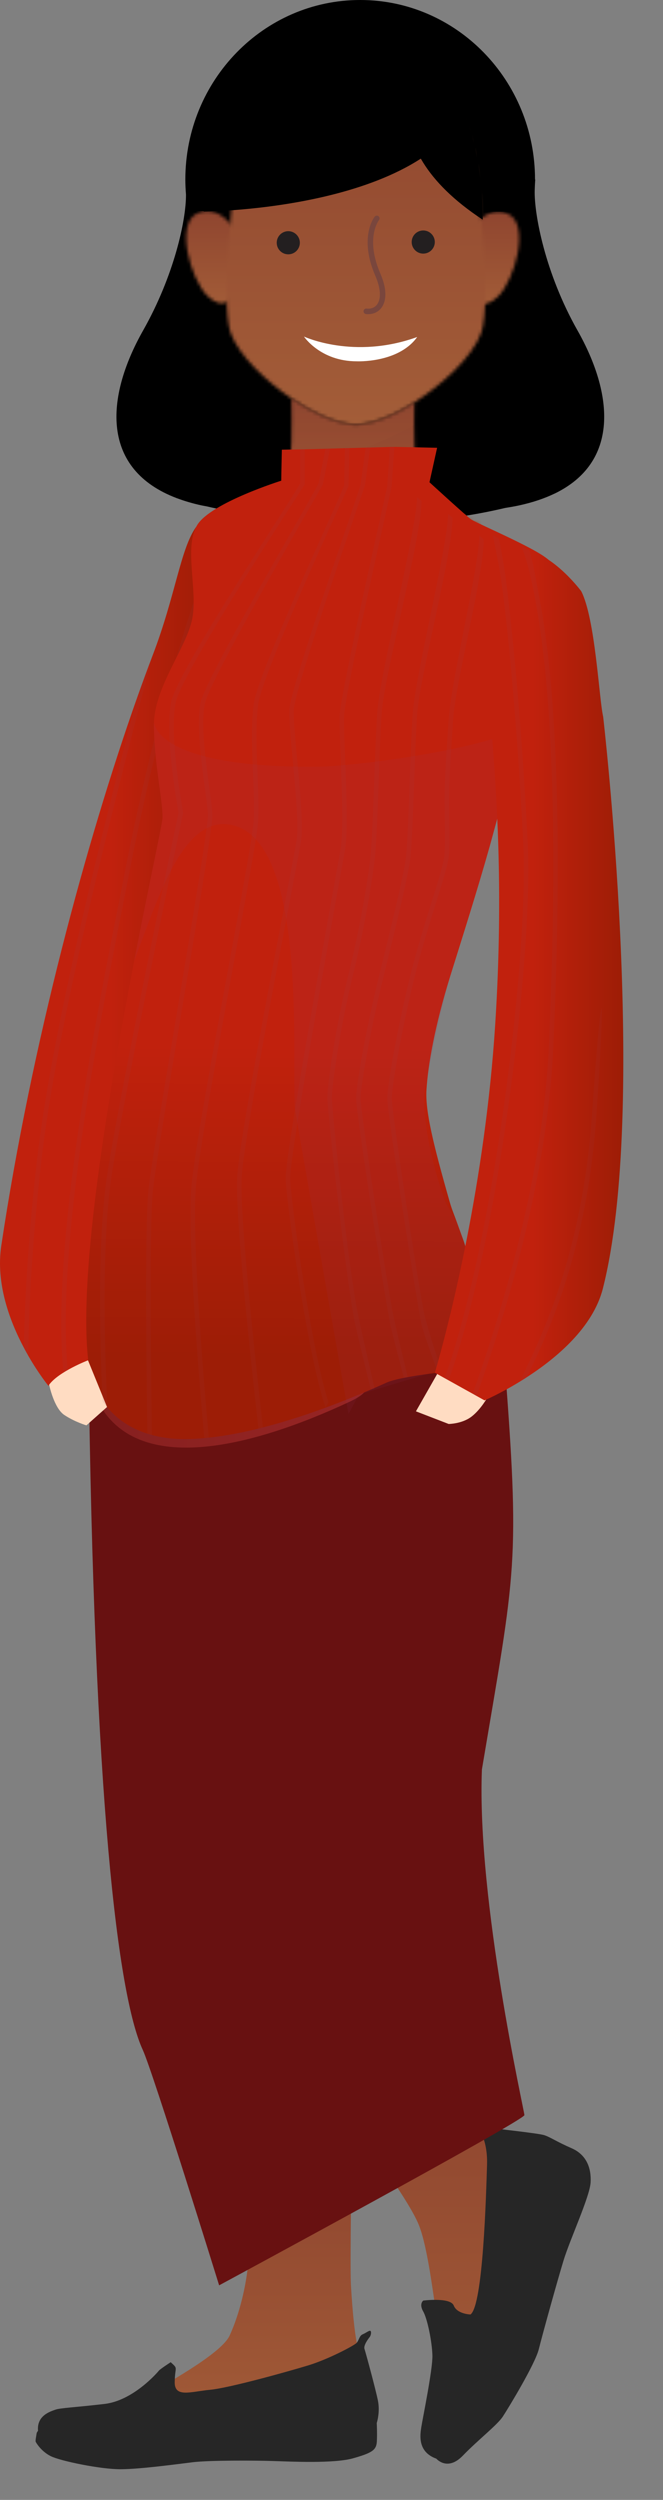 <svg width="205" height="772" viewBox="0 0 205 772" fill="none" xmlns="http://www.w3.org/2000/svg">
<rect x="0" y="0" width="205" height="772" fill="#808080" stroke="none"/>
<path d="M178.548 102.02C168.508 84.27 165.148 66.09 165.328 58.79C165.358 58.2 165.378 57.61 165.398 57.02C165.448 56.01 165.508 55.45 165.508 55.45H165.428C165.428 24.83 141.218 0 111.368 0C81.518 0 57.308 24.83 57.308 55.45C57.308 57 57.388 58.54 57.508 60.06C57.568 68.05 53.778 85.23 44.268 102.02C32.448 122.9 31.188 144.96 54.658 153.84C54.658 153.84 54.778 153.88 54.948 153.94C57.158 154.76 59.558 155.47 62.208 156.05C62.828 156.18 63.428 156.28 64.038 156.4C79.868 160.13 119.048 165.7 156.188 156.86C157.648 156.63 159.128 156.38 160.628 156.05C164.788 155.14 168.358 153.92 171.448 152.44C171.468 152.44 171.498 152.42 171.518 152.42H171.508C191.478 142.75 189.778 121.87 178.558 102.03L178.548 102.02Z" fill="black"/>
<path d="M111.094 105.53C139.862 105.53 163.184 82.786 163.184 54.73C163.184 26.674 139.862 3.93 111.094 3.93C82.325 3.93 59.004 26.674 59.004 54.73C59.004 82.786 82.325 105.53 111.094 105.53Z" fill="black"/>
<mask id="mask0_2646_3097" style="mask-type:luminance" maskUnits="userSpaceOnUse" x="144" y="65" width="17" height="29">
<path d="M146.784 69.43C141.974 75.11 145.174 88.82 145.724 90.52C146.534 93.01 149.334 96.07 154.014 91.52C159.054 86.6 164.184 69.12 156.944 66C155.934 65.56 154.974 65.38 154.064 65.38C149.824 65.38 146.874 69.31 146.774 69.43" fill="white"/>
</mask>
<g mask="url(#mask0_2646_3097)">
<path d="M164.193 65.38H141.983V96.07H164.193V65.38Z" fill="url(#paint0_linear_2646_3097)"/>
</g>
<mask id="mask1_2646_3097" style="mask-type:luminance" maskUnits="userSpaceOnUse" x="57" y="65" width="17" height="29">
<path d="M61.164 65.8C53.924 68.92 59.044 86.4 64.094 91.32C68.774 95.87 71.584 92.82 72.394 90.33C72.944 88.63 76.144 74.92 71.334 69.24C71.234 69.12 68.284 65.19 64.044 65.19C63.134 65.19 62.174 65.37 61.164 65.81" fill="white"/>
</mask>
<g mask="url(#mask1_2646_3097)">
<path d="M76.134 65.19H53.924V95.88H76.134V65.19Z" fill="url(#paint1_linear_2646_3097)"/>
</g>
<mask id="mask2_2646_3097" style="mask-type:luminance" maskUnits="userSpaceOnUse" x="70" y="15" width="81" height="117">
<path d="M110.054 15.11C110.054 15.11 109.964 15.11 109.914 15.11C75.484 15.32 72.784 53.21 72.784 53.21C72.784 53.21 67.764 93.15 71.344 102.89C73.885 109.8 82.124 117.6 90.094 123.04C93.365 125.27 96.594 127.12 99.365 128.33C103.734 130.25 107.064 130.98 109.614 131.11C109.704 131.11 109.804 131.11 109.894 131.11C109.924 131.11 109.954 131.11 109.974 131.11H110.044C110.044 131.11 110.094 131.11 110.114 131.11C110.114 131.11 110.164 131.11 110.184 131.11C110.284 131.11 110.384 131.11 110.474 131.11C113.024 130.98 116.344 130.24 120.724 128.33C122.954 127.35 125.484 125.96 128.084 124.3C136.614 118.85 146.004 110.35 148.754 102.88C152.334 93.14 147.304 53.2 147.304 53.2C147.304 53.2 144.604 15.31 110.174 15.1C110.124 15.1 110.074 15.1 110.034 15.1" fill="white"/>
</mask>
<g mask="url(#mask2_2646_3097)">
<path d="M152.355 15.11H67.765V131.14H152.355V15.11Z" fill="url(#paint2_linear_2646_3097)"/>
</g>
<mask id="mask3_2646_3097" style="mask-type:luminance" maskUnits="userSpaceOnUse" x="69" y="123" width="80" height="62">
<path d="M88.814 148.43C87.014 154 80.254 157.37 69.374 162.11C69.404 164.2 70.494 181.71 99.964 184.17H110.974C146.424 184.17 148.634 165.22 148.764 162.07C137.944 157.35 131.224 153.98 129.434 148.43C127.924 143.77 127.964 131.33 128.114 124.32C125.504 125.98 122.984 127.37 120.754 128.35C116.374 130.27 113.054 131 110.504 131.13C110.414 131.13 110.314 131.13 110.214 131.13C110.194 131.13 110.164 131.13 110.144 131.13H110.074C110.074 131.13 110.024 131.13 110.004 131.13C110.004 131.13 109.954 131.13 109.924 131.13C109.834 131.13 109.734 131.13 109.644 131.13C107.084 131 103.764 130.26 99.394 128.35C96.624 127.14 93.394 125.29 90.124 123.06C90.294 129.73 90.434 143.49 88.834 148.44" fill="white"/>
</mask>
<g mask="url(#mask3_2646_3097)">
<path d="M148.764 123.05H69.374V184.16H148.764V123.05Z" fill="url(#paint3_linear_2646_3097)"/>
</g>
<g style="mix-blend-mode:multiply" opacity="0.2">
<mask id="mask4_2646_3097" style="mask-type:luminance" maskUnits="userSpaceOnUse" x="89" y="123" width="40" height="22">
<path d="M128.104 123.07H89.544V144.74H128.104V123.07Z" fill="white"/>
</mask>
<g mask="url(#mask4_2646_3097)">
<mask id="mask5_2646_3097" style="mask-type:luminance" maskUnits="userSpaceOnUse" x="89" y="123" width="40" height="22">
<path d="M128.104 123.07H89.544V144.74H128.104V123.07Z" fill="white"/>
</mask>
<g mask="url(#mask5_2646_3097)">
<path d="M128.104 124.33C125.504 125.99 122.974 127.38 120.744 128.36C116.374 130.27 113.044 131.01 110.494 131.14C110.404 131.14 110.304 131.14 110.204 131.15H110.124H110.054H109.974H109.894C109.794 131.15 109.704 131.15 109.604 131.14C107.054 131.01 103.724 130.27 99.354 128.36C96.584 127.15 93.354 125.3 90.084 123.07C90.224 128.46 90.334 138.49 89.524 144.74C102.764 142.35 116.054 137.95 128.024 131.27C128.024 128.72 128.044 126.3 128.084 124.32" fill="url(#paint4_linear_2646_3097)"/>
</g>
</g>
</g>
<path d="M113.864 97.03C113.634 97.03 113.404 97.02 113.174 96.99C112.704 96.94 112.364 96.51 112.414 96.04C112.464 95.57 112.874 95.23 113.354 95.29C114.734 95.44 115.884 94.99 116.604 94.01C117.914 92.24 117.714 89.01 116.044 85.16C110.934 73.35 115.644 67.17 115.844 66.91C116.134 66.54 116.674 66.48 117.044 66.77C117.414 67.06 117.474 67.6 117.184 67.97C117.004 68.2 112.934 73.67 117.604 84.48C120.224 90.54 118.954 93.68 117.964 95.02C117.014 96.31 115.534 97.02 113.844 97.02" fill="#79463D"/>
<path d="M134.444 74.74C134.444 76.71 132.844 78.32 130.864 78.32C128.884 78.32 127.294 76.71 127.294 74.74C127.294 72.77 128.894 71.17 130.864 71.17C132.834 71.17 134.444 72.78 134.444 74.74Z" fill="#231F20"/>
<path d="M92.715 74.96C92.715 76.93 91.124 78.54 89.135 78.54C87.144 78.54 85.564 76.93 85.564 74.96C85.564 72.99 87.174 71.39 89.135 71.39C91.094 71.39 92.715 73 92.715 74.96Z" fill="#231F20"/>
<path d="M93.986 103.93C93.986 103.93 99.055 111.578 110.298 111.578C110.298 111.578 122.858 112.164 128.765 104.391L128.986 104.072C109.413 111.159 93.986 103.93 93.986 103.93Z" fill="white"/>
<path d="M130.14 19.93C130.14 19.93 112.76 43.88 149.25 67.84C149.25 67.84 149.9 28.06 130.14 19.93Z" fill="black"/>
<path d="M62.998 65.33C62.998 65.33 134.838 64.96 146.348 29.4C146.348 29.4 128.508 5.47 95.518 15.3C62.538 25.14 62.998 65.33 62.998 65.33Z" fill="black"/>
<path d="M108.777 663.77C108.777 663.77 108.147 699.68 108.527 705.96C108.907 712.24 109.657 722.66 111.167 726.93C112.677 731.2 114.177 744.26 114.427 751.04C114.677 757.82 74.377 756.06 72.867 756.19C71.357 756.32 45.617 758.95 39.967 759.58C34.317 760.21 16.367 757.57 15.487 754.93C14.607 752.29 16.237 747.65 20.387 746.64C24.527 745.64 39.097 743.75 44.367 740.36C49.637 736.97 68.227 727.18 70.987 721.28C73.747 715.38 78.767 700.31 76.637 682.61C74.507 664.91 74.247 662.65 74.247 662.65L108.777 663.78V663.77Z" fill="url(#paint5_linear_2646_3097)"/>
<path d="M115.438 664.97C115.438 664.97 126.537 679.86 129.467 687.01C132.397 694.16 134.197 711.11 134.807 713.44C135.417 715.77 138.597 725.66 138.938 730.23C139.278 734.8 136.097 748.22 136.697 751.32C137.297 754.42 137.727 757.69 140.997 756.4C144.267 755.11 150.298 751.24 154.077 741.51C157.857 731.78 161.908 714.31 163.378 708.63C164.838 702.95 175.518 685.65 176.378 681C177.238 676.35 179.307 664.39 174.397 662.84C169.487 661.29 153.647 659.05 149.438 655.61C145.228 652.17 135.318 640.29 135.318 640.29L115.438 665V664.97Z" fill="url(#paint6_linear_2646_3097)"/>
<path d="M52.77 729.48C52.77 729.48 49.48 731.62 49.13 732.08C48.78 732.54 41.27 741.31 32.36 742.36C23.45 743.41 18.68 743.58 17.12 744.14C15.56 744.7 11.31 745.95 11.76 750.68C11.76 750.68 11.34 751.13 11.31 751.52C11.28 751.91 10.89 753.71 11.03 754.03C11.17 754.35 12.7 756.99 15.69 758.49C18.68 759.99 31.14 762.56 37.3 762.53C43.46 762.5 54.39 761 59.58 760.37C64.77 759.74 78.76 759.81 84.33 759.99C89.9 760.16 103.23 760.83 109.18 759.15C115.13 757.47 116.38 756.57 116.52 753.96C116.66 751.35 116.49 748.25 116.49 748.25C116.49 748.25 117.6 744.94 116.84 741.25C116.08 737.56 113.08 726.53 112.7 725.38C112.32 724.23 113.99 722.11 114.34 721.66C114.69 721.21 114.9 720.09 114.55 719.82C114.2 719.55 113.23 720.41 112.15 720.86C111.07 721.31 111.04 722.67 110.27 723.51C109.5 724.35 101.53 728.56 95.37 730.44C89.21 732.32 70.9 737.44 64.98 737.99C59.06 738.54 53.95 740.57 54.02 735.62C54.09 730.67 55.21 731.68 52.79 729.49L52.77 729.48Z" fill="#262626"/>
<path d="M130.843 710.48C130.843 710.48 129.523 711.47 130.843 713.78C132.163 716.09 133.593 723.19 133.703 727.42C133.813 731.65 130.673 746.95 130.293 749.37C129.913 751.79 128.973 757.13 134.913 759.27C134.913 759.27 138.323 763.29 143.113 758.33C147.903 753.37 153.733 748.92 155.493 746.23C157.253 743.54 165.453 730.06 166.603 725.44C167.753 720.82 172.273 704.54 174.253 698.05C176.233 691.56 182.343 678.41 182.613 674.01C182.883 669.61 181.403 665.43 176.723 663.39C172.043 661.35 170.173 659.98 168.303 659.37C166.433 658.76 153.173 657.39 152.623 657.22C152.073 657.05 149.983 655.62 149.983 655.62L150.533 652.15L146.683 650L146.743 655.5C146.743 655.5 150.873 659.35 150.593 668.48C150.313 677.61 149.383 711.93 145.473 714.74C145.473 714.74 141.343 714.63 140.303 711.99C139.263 709.35 130.843 710.45 130.843 710.45V710.48Z" fill="#262626"/>
<path d="M149.007 546.44C159.467 484.23 160.907 483.44 155.907 419.18L71.227 430.71L27.377 420.28C29.027 555.94 36.447 616.35 44.147 633.04C47.287 639.84 67.757 705.74 67.757 705.74C67.757 705.74 162.007 654.88 162.147 653.18C162.227 652.29 147.397 587.21 149.007 546.45V546.44Z" fill="#681111"/>
<path style="mix-blend-mode:multiply" opacity="0.4" d="M29.388 430.97C40.748 457.03 78.498 446.67 107.898 432.97C137.298 419.27 29.388 430.97 29.388 430.97Z" fill="url(#paint7_linear_2646_3097)"/>
<g style="mix-blend-mode:multiply" opacity="0.3">
<path d="M61.277 198.3C57.107 220.01 51.517 243.47 51.517 243.47C51.517 243.47 44.887 298.56 39.107 344.87C33.317 391.2 27.167 420.15 27.167 420.15L22.877 422.88C22.397 375.12 47.137 264.88 46.687 250.69C46.167 234.77 44.327 231.61 45.647 221.48C47.477 207.5 62.217 189.37 62.217 189.37C63.177 190.05 60.967 194.34 61.277 198.3Z" fill="#91356A"/>
</g>
<path d="M65.617 169.93C65.507 171.51 65.327 173.3 65.087 175.24V175.27C64.317 181.7 62.907 189.86 61.287 198.29C57.117 220 51.527 243.46 51.527 243.46C51.527 243.46 44.897 298.55 39.117 344.86C33.327 391.19 27.177 420.14 27.177 420.14L22.887 422.87L14.947 427.93C14.947 427.93 12.027 424.38 8.757 418.7C8.307 417.9 7.837 417.08 7.387 416.2C2.987 407.94 -1.353 396.32 0.397 384.68C9.787 322.18 26.857 259.39 42.237 215.91C42.247 215.9 42.247 215.88 42.247 215.88C43.937 211.11 45.597 206.57 47.237 202.28C54.257 183.95 55.787 169.51 60.627 162.73C60.937 164.06 65.817 167.11 65.617 169.94V169.93Z" fill="url(#paint8_linear_2646_3097)"/>
<g style="mix-blend-mode:multiply" opacity="0.1">
<path d="M38.567 269.48C38.047 272.15 37.437 275.27 36.737 278.76C29.917 313.05 15.737 384.43 19.597 423.83L20.997 423.7C17.157 384.49 31.297 313.25 38.107 279.02C38.807 275.53 39.417 272.41 39.937 269.74C43.617 250.87 52.377 209.67 65.087 175.27V175.24C65.327 173.3 65.507 171.51 65.617 169.93C51.877 205.34 42.417 249.67 38.567 269.47V269.48Z" fill="#8C4151"/>
</g>
<g style="mix-blend-mode:multiply" opacity="0.1">
<path d="M42.247 215.88C42.247 215.88 42.247 215.89 42.237 215.91C29.757 263.93 15.757 320.49 11.417 358.36C8.407 384.56 7.577 404.41 7.387 416.2C7.837 417.08 8.307 417.91 8.757 418.7C8.857 407.36 9.577 386.62 12.797 358.51C17.547 316.99 33.977 252.87 47.237 202.28C45.597 206.57 43.937 211.11 42.247 215.88Z" fill="#8C4151"/>
</g>
<path d="M169.157 204.99C168.947 206.65 168.697 208.4 168.407 210.23C166.997 218.94 156.797 241.54 156.797 241.54C155.887 245.05 152.267 258.31 151.417 261.36C147.587 274.95 142.957 289.43 139.237 301.37C134.417 316.86 132.317 329.06 131.867 336.53C131.477 343.02 133.837 352.95 139.117 371.39C139.717 373.49 140.587 375.53 141.327 377.61C141.987 379.41 142.517 380.92 143.177 382.71C144.137 385.32 144.507 387.53 145.457 390.06C145.747 390.86 146.257 391.81 146.557 392.59C146.557 392.59 149.517 402.94 151.167 407.13C151.447 407.86 151.727 408.57 151.987 409.24C154.967 416.83 156.987 421.81 156.987 421.81C156.987 421.81 126.137 423.99 119.487 426.98C118.927 427.23 118.357 427.5 117.757 427.76C116.737 428.21 115.677 428.67 114.557 429.16C113.407 429.66 112.207 430.17 110.967 430.67C109.677 431.22 108.357 431.75 106.997 432.29C99.267 435.35 90.337 438.5 81.307 440.8C80.847 440.93 80.397 441.04 79.937 441.15C74.767 442.44 69.577 443.43 64.587 443.96C64.127 444.02 63.647 444.06 63.187 444.1C61.807 444.23 60.417 444.32 59.067 444.37C54.407 444.54 50.417 444.08 47.007 443.15C46.527 443.02 46.067 442.9 45.607 442.74C39.987 440.98 36.027 437.99 33.267 434.72C32.717 434.08 32.217 433.42 31.767 432.76C31.767 432.76 31.757 432.75 31.757 432.73C27.407 426.45 26.967 419.94 27.227 419.63C24.267 392.29 33.767 336.58 41.447 296.96C46.197 272.48 50.267 254.14 50.267 252.45C50.267 246.72 47.607 235.2 47.607 223.74C47.607 223.52 47.607 223.28 47.617 223.06C47.997 211.81 57.667 199.94 59.427 191.16C61.217 182.21 56.747 168.83 61.037 162.04C65.327 155.23 86.967 148.44 86.967 148.44C86.967 147 87.147 138.87 87.147 138.87L92.847 138.77L94.247 138.74L100.667 138.57L102.097 138.53L106.687 138.4L108.087 138.37L113.107 138.23L114.517 138.2L120.567 138.03L121.977 138L135.157 138.28L132.797 148.93C132.797 148.93 144.747 159.86 145.717 160.43C148.857 162.29 167.687 170.16 170.147 173.46C171.127 174.76 172.257 175.55 172.997 177.57C174.417 181.43 174.787 183.16 175.187 188.74C175.407 191.9 170.127 197.77 169.187 204.97L169.157 204.99Z" fill="url(#paint9_linear_2646_3097)"/>
<g style="mix-blend-mode:multiply" opacity="0.1">
<path d="M153.937 252.2C153.117 255.25 152.257 258.31 151.407 261.36C147.577 274.95 142.477 289.3 139.227 301.37C134.747 318 133.167 327.86 131.327 336.47C130.467 340.5 131.687 354.1 137.527 370.72C138.257 372.77 140.567 375.53 141.307 377.61L155.237 417.36L110.947 430.67L107.757 436.69C107.757 436.69 91.177 343.02 91.137 342.01C90.367 323.08 94.757 258.09 70.797 254.61C56.567 252.56 49.157 276.42 41.417 296.97C46.167 272.49 50.237 254.15 50.237 252.46C50.237 246.73 47.577 235.21 47.577 223.75C47.577 223.53 47.577 223.29 47.587 223.07C48.807 229.43 61.117 237.14 98.257 236.76C111.357 236.63 159.477 230.15 164.697 221.88C166.787 218.56 158.127 234.52 153.937 252.2Z" fill="#91356A"/>
</g>
<g style="mix-blend-mode:multiply" opacity="0.3">
<path d="M180.428 241.52C175.288 261.3 168.968 282.6 163.428 300.4C173.118 265.2 174.338 230.95 174.188 213.26C174.188 213.26 176.748 223.37 180.428 241.52Z" fill="#91356A"/>
</g>
<g style="mix-blend-mode:multiply" opacity="0.3">
<path d="M169.198 392.68C164.128 405.9 155.428 423.92 155.428 423.92C155.428 423.92 159.808 392.69 161.158 370.72C163.718 378.03 166.538 385.64 169.198 392.68Z" fill="#91356A"/>
</g>
<path d="M136.927 421.24L128.607 435.84L138.727 439.74C138.727 439.74 142.877 439.72 145.807 437.46C148.747 435.2 150.847 431.32 150.847 431.32L136.927 421.24Z" fill="#FFDCC2"/>
<path d="M15.197 427.61C15.197 427.61 16.667 434.82 19.877 436.96C23.087 439.1 26.717 440.17 26.717 440.17L33.097 434.5L27.207 420.08C27.207 420.08 18.197 423.55 15.197 427.61Z" fill="#FFDCC2"/>
<g style="mix-blend-mode:multiply" opacity="0.1">
<path d="M94.228 138.75V149.57L94.158 149.71C93.878 150.28 56.578 206.88 54.358 216.88C52.148 226.81 56.578 250.58 56.618 250.82L56.648 250.96L56.618 251.1C56.438 251.94 38.748 335.69 34.558 362.79C31.068 385.44 32.598 422.89 33.228 434.73C32.678 434.09 32.178 433.43 31.728 432.77C31.728 432.77 31.718 432.76 31.718 432.74C31.058 419.04 29.828 384.16 33.168 362.57C37.288 335.94 54.398 254.81 55.208 250.95C54.798 248.78 50.778 226.49 52.968 216.58C55.188 206.59 90.908 153.13 92.808 149.24V138.77L94.208 138.74L94.228 138.75Z" fill="#8C4151"/>
<path d="M63.397 217.15C62.017 223.06 63.597 234.79 64.737 243.36C65.197 246.77 65.587 249.72 65.677 251.47C65.847 254.81 60.747 285.16 55.807 314.51C51.757 338.64 47.927 361.44 47.297 367.55C46.037 379.54 46.807 431.94 46.977 443.15C46.497 443.02 46.037 442.9 45.577 442.74C45.377 430.69 44.657 379.33 45.897 367.41C46.537 361.26 50.367 338.43 54.437 314.28C59.117 286.36 64.427 254.73 64.297 251.54C64.217 249.86 63.817 246.93 63.357 243.54C62.197 234.87 60.607 222.99 62.047 216.84C64.007 208.45 97.167 152.4 98.517 149.18L100.637 138.57L102.067 138.53L99.827 149.66C99.577 150.26 65.337 208.82 63.397 217.15Z" fill="#8C4151"/>
<path d="M79.828 217.66C79.017 223.68 79.328 231.44 79.627 238.95C79.847 244.36 80.058 249.46 79.828 253.53C79.578 257.88 76.097 276.78 72.058 298.65C67.127 325.45 61.528 355.81 60.597 366.41C59.227 381.9 63.068 427.46 64.567 443.97C64.108 444.03 63.627 444.07 63.167 444.11C61.688 427.59 57.828 381.89 59.197 366.3C60.148 355.62 65.737 325.23 70.688 298.4C74.718 276.56 78.177 257.71 78.427 253.44C78.668 249.44 78.457 244.37 78.228 239C77.918 231.44 77.597 223.61 78.438 217.47C79.817 207.18 105.408 153.24 106.408 149.85L106.648 138.4L108.048 138.37L107.767 150.15C107.597 150.71 81.207 207.35 79.817 217.64L79.828 217.66Z" fill="#8C4151"/>
<path d="M90.858 219.29C90.748 222.18 91.317 228.32 91.918 234.83C92.797 244.2 93.787 254.81 93.118 259.52C92.868 261.21 91.407 268.83 89.397 279.37C84.138 306.91 75.338 352.98 74.737 363.57C74.058 375.51 79.168 421.82 81.108 439.25C81.168 439.81 81.218 440.33 81.278 440.8C80.817 440.93 80.368 441.04 79.907 441.15C79.838 440.6 79.778 440.02 79.707 439.4C77.778 421.93 72.638 375.54 73.338 363.48C73.957 352.81 82.757 306.67 88.028 279.12C90.037 268.59 91.498 260.99 91.728 259.33C92.368 254.79 91.388 244.26 90.528 234.96C89.888 228.12 89.338 222.21 89.448 219.23C89.737 212.18 111.007 152.09 111.507 149.55L113.057 138.24L114.467 138.21L112.877 149.77C112.747 150.43 91.127 212.35 90.847 219.29H90.858Z" fill="#8C4151"/>
<path d="M106.417 220.98C106.317 223.64 106.517 228.68 106.737 234.53C107.117 244.58 107.607 257.09 106.697 262.38C106.457 263.74 105.827 267.23 104.937 272.15C100.717 295.56 89.507 357.77 89.727 364.06C90.017 371.66 96.227 416.64 101.577 433.03L100.657 434.65C95.207 419.05 88.627 371.93 88.327 364.12C88.087 357.68 98.937 297.57 103.567 271.9C104.447 266.99 105.077 263.5 105.317 262.14C106.207 257 105.727 244.57 105.347 234.59C105.127 228.72 104.927 223.64 105.027 220.93C105.307 213.65 119.667 150.83 119.717 150.2L120.537 138.05L121.947 138.02L121.097 150.29C121.057 150.93 106.697 213.73 106.417 220.98Z" fill="#8C4151"/>
<path d="M109.498 407.42C106.368 389.99 101.458 344.69 101.218 339.35C101.078 335.9 103.548 317.92 107.908 300.21C111.818 284.34 114.218 268.49 114.628 263.62C115.088 258.13 115.378 250.05 115.688 241.49C115.958 234.23 116.218 226.73 116.608 220.35C117.358 208.13 128.848 163.57 128.948 153.5C129.378 153.85 129.858 154.25 130.348 154.7C130.208 166.74 118.738 208.62 118.008 220.43C117.618 226.79 117.348 234.28 117.088 241.54C116.778 250.11 116.488 258.2 116.028 263.72C115.608 268.7 113.198 284.61 109.288 300.53C105.138 317.37 102.488 336.02 102.628 339.28C102.848 344.19 106.898 384.88 110.328 404.06C111.198 408.88 115.638 427.75 115.818 428.86L114.628 429.07C114.548 428.58 110.178 411.09 109.508 407.41L109.498 407.42Z" fill="#8C4151"/>
<path d="M120.457 407.91C117.327 390.48 110.357 344.81 110.117 339.47C109.977 336.02 112.867 318.96 117.227 301.25C121.137 285.38 125.177 268.97 125.587 264.11C126.047 258.62 126.337 250.54 126.647 241.98C126.917 234.72 127.177 227.22 127.567 220.84C128.317 208.62 138.447 168.76 138.537 158.7C138.967 159.05 139.447 159.45 139.937 159.9C139.797 171.94 129.687 209.11 128.967 220.92C128.577 227.28 128.307 234.77 128.047 242.03C127.737 250.6 127.447 258.69 126.987 264.21C126.567 269.19 122.517 285.65 118.597 301.58C114.447 318.42 111.377 336.15 111.517 339.41C111.737 344.32 117.847 385.37 121.287 404.55C122.157 409.37 125.877 424.19 126.057 425.31L124.867 425.52C124.787 425.03 121.127 411.58 120.457 407.91Z" fill="#8C4151"/>
<path d="M130.097 407.91C126.967 390.48 119.997 344.81 119.757 339.47C119.617 336.02 122.507 318.96 126.867 301.25C130.777 285.38 137.007 268.97 137.407 264.11C137.867 258.62 137.247 250.54 137.557 241.98C137.827 234.72 138.307 228.7 138.697 222.33C139.447 210.11 148.087 175.45 148.187 165.38C148.617 165.73 149.097 166.13 149.587 166.58C149.447 178.62 140.827 210.6 140.097 222.41C139.707 228.77 139.227 234.78 138.957 242.03C138.647 250.6 139.267 258.69 138.807 264.21C138.387 269.19 132.147 285.65 128.237 301.58C124.087 318.42 121.017 336.15 121.157 339.41C121.377 344.32 127.487 385.37 130.927 404.55C131.797 409.37 136.407 422.71 136.587 423.82L135.397 424.03C135.317 423.54 130.767 411.58 130.097 407.9V407.91Z" fill="#8C4151"/>
</g>
<path d="M186.397 397.96C183.347 409.88 172.157 419.32 162.937 425.27C162.227 425.75 161.507 426.19 160.817 426.61C154.637 430.4 149.817 432.45 149.817 432.45L147.367 431.09L146.127 430.39L143.877 429.15L138.707 426.27L137.477 425.59L134.457 423.91C134.457 423.91 136.307 417.83 138.847 407.41C139.117 406.33 139.397 405.23 139.667 404.07C141.117 397.95 142.747 390.61 144.377 382.32C147.987 363.91 151.567 340.82 153.137 316.06C154.467 295.22 154.537 276.89 154.077 261.36C153.227 233.21 150.637 214.21 150.637 205.91C150.637 201 151.457 195.99 153.247 191.39C153.477 190.79 155.697 185.19 155.937 184.61C157.727 180.13 157.537 181.24 158.497 178.86C160.137 174.76 162.637 169.89 163.097 169.98C171.667 171.73 179.717 182.57 179.717 182.57C184.067 191.01 185.247 216.01 186.497 221.31C186.497 221.31 200.587 342.25 186.397 397.95V397.96Z" fill="url(#paint10_linear_2646_3097)"/>
<g style="mix-blend-mode:multiply" opacity="0.1">
<path d="M148.138 392.44C158.328 346.94 164.478 287.25 163.198 260.81C162.788 252.32 162.238 242.94 161.558 233.27V233.23C160.578 219.18 159.318 204.5 157.838 191C156.458 178.46 156.078 175.55 154.298 166.44C153.678 165.82 152.928 165.8 152.358 165.26C154.338 174.91 155.078 178.49 156.588 192.43C158.168 206.97 159.478 222.78 160.458 237.65C161.008 245.8 161.448 253.66 161.798 260.88C163.058 286.84 157.138 344.98 147.258 390.06C145.408 398.41 143.328 406.71 141.248 413.88C140.018 418.06 138.758 421.97 137.478 425.59L138.708 426.27C142.118 416.81 145.288 405.18 148.148 392.44H148.138Z" fill="#8C4151"/>
<path d="M168.838 197.47C168.178 192.48 167.428 187.75 166.558 183.35C165.638 178.69 164.958 174.14 163.768 170.27C163.538 169.42 162.978 170.04 161.258 168.75C163.078 173.66 163.968 177.28 165.318 184.27C166.378 189.78 167.298 195.93 168.088 202.71C171.398 231.83 171.978 272.42 169.708 323.04C168.608 347.67 163.168 376.37 153.818 407.12C151.768 413.9 149.508 420.79 147.078 427.75C146.758 428.63 146.448 429.51 146.128 430.39L147.368 431.09C147.858 429.71 148.328 428.34 148.808 426.97C150.888 421 152.838 415.07 154.638 409.23C164.338 377.72 169.988 348.3 171.108 323.09C172.928 282.56 173.538 233.3 168.848 197.46L168.838 197.47Z" fill="#8C4151"/>
<path d="M183.017 344.52C180.147 385.7 168.017 411.3 162.827 422.23C161.917 424.13 161.247 425.56 160.817 426.62C161.517 426.2 162.227 425.75 162.937 425.28C163.277 424.55 163.647 423.74 164.087 422.83C169.297 411.83 181.537 386.07 184.397 344.62C187.307 302.82 186.227 298.14 183.017 344.52Z" fill="#8C4151"/>
</g>
<defs>
<linearGradient id="paint0_linear_2646_3097" x1="153.088" y1="65.38" x2="153.088" y2="96.07" gradientUnits="userSpaceOnUse">
<stop stop-color="#8F452F"/>
<stop offset="1" stop-color="#A35D38"/>
</linearGradient>
<linearGradient id="paint1_linear_2646_3097" x1="65.029" y1="65.19" x2="65.029" y2="95.88" gradientUnits="userSpaceOnUse">
<stop stop-color="#8F452F"/>
<stop offset="1" stop-color="#A35D38"/>
</linearGradient>
<linearGradient id="paint2_linear_2646_3097" x1="110.06" y1="15.11" x2="110.06" y2="131.14" gradientUnits="userSpaceOnUse">
<stop stop-color="#8F452F"/>
<stop offset="1" stop-color="#A35D38"/>
</linearGradient>
<linearGradient id="paint3_linear_2646_3097" x1="109.069" y1="123.05" x2="109.069" y2="184.16" gradientUnits="userSpaceOnUse">
<stop stop-color="#8F452F"/>
<stop offset="1" stop-color="#A35D38"/>
</linearGradient>
<linearGradient id="paint4_linear_2646_3097" x1="108.814" y1="123.07" x2="108.814" y2="144.74" gradientUnits="userSpaceOnUse">
<stop stop-color="#8F452F"/>
<stop offset="1" stop-color="#A35D38"/>
</linearGradient>
<linearGradient id="paint5_linear_2646_3097" x1="64.842" y1="662.65" x2="64.842" y2="759.675" gradientUnits="userSpaceOnUse">
<stop stop-color="#8F452F"/>
<stop offset="1" stop-color="#A35D38"/>
</linearGradient>
<linearGradient id="paint6_linear_2646_3097" x1="146.494" y1="640.29" x2="146.494" y2="756.689" gradientUnits="userSpaceOnUse">
<stop stop-color="#8F452F"/>
<stop offset="1" stop-color="#A35D38"/>
</linearGradient>
<linearGradient id="paint7_linear_2646_3097" x1="29.388" y1="436.68" x2="112.968" y2="436.68" gradientUnits="userSpaceOnUse">
<stop stop-color="#B33635"/>
<stop offset="1" stop-color="#E04442"/>
</linearGradient>
<linearGradient id="paint8_linear_2646_3097" x1="-0.003" y1="295.33" x2="65.627" y2="295.33" gradientUnits="userSpaceOnUse">
<stop stop-color="#C1210D"/>
<stop offset="0.52" stop-color="#C1210D"/>
<stop offset="1" stop-color="#9D1D06"/>
</linearGradient>
<linearGradient id="paint9_linear_2646_3097" x1="101.487" y1="218.47" x2="100.007" y2="419.29" gradientUnits="userSpaceOnUse">
<stop stop-color="#C1210D"/>
<stop offset="0.52" stop-color="#C1210D"/>
<stop offset="1" stop-color="#9D1D06"/>
</linearGradient>
<linearGradient id="paint10_linear_2646_3097" x1="134.447" y1="301.22" x2="192.727" y2="301.22" gradientUnits="userSpaceOnUse">
<stop stop-color="#C1210D"/>
<stop offset="0.52" stop-color="#C1210D"/>
<stop offset="1" stop-color="#9D1D06"/>
</linearGradient>
</defs>
</svg>
